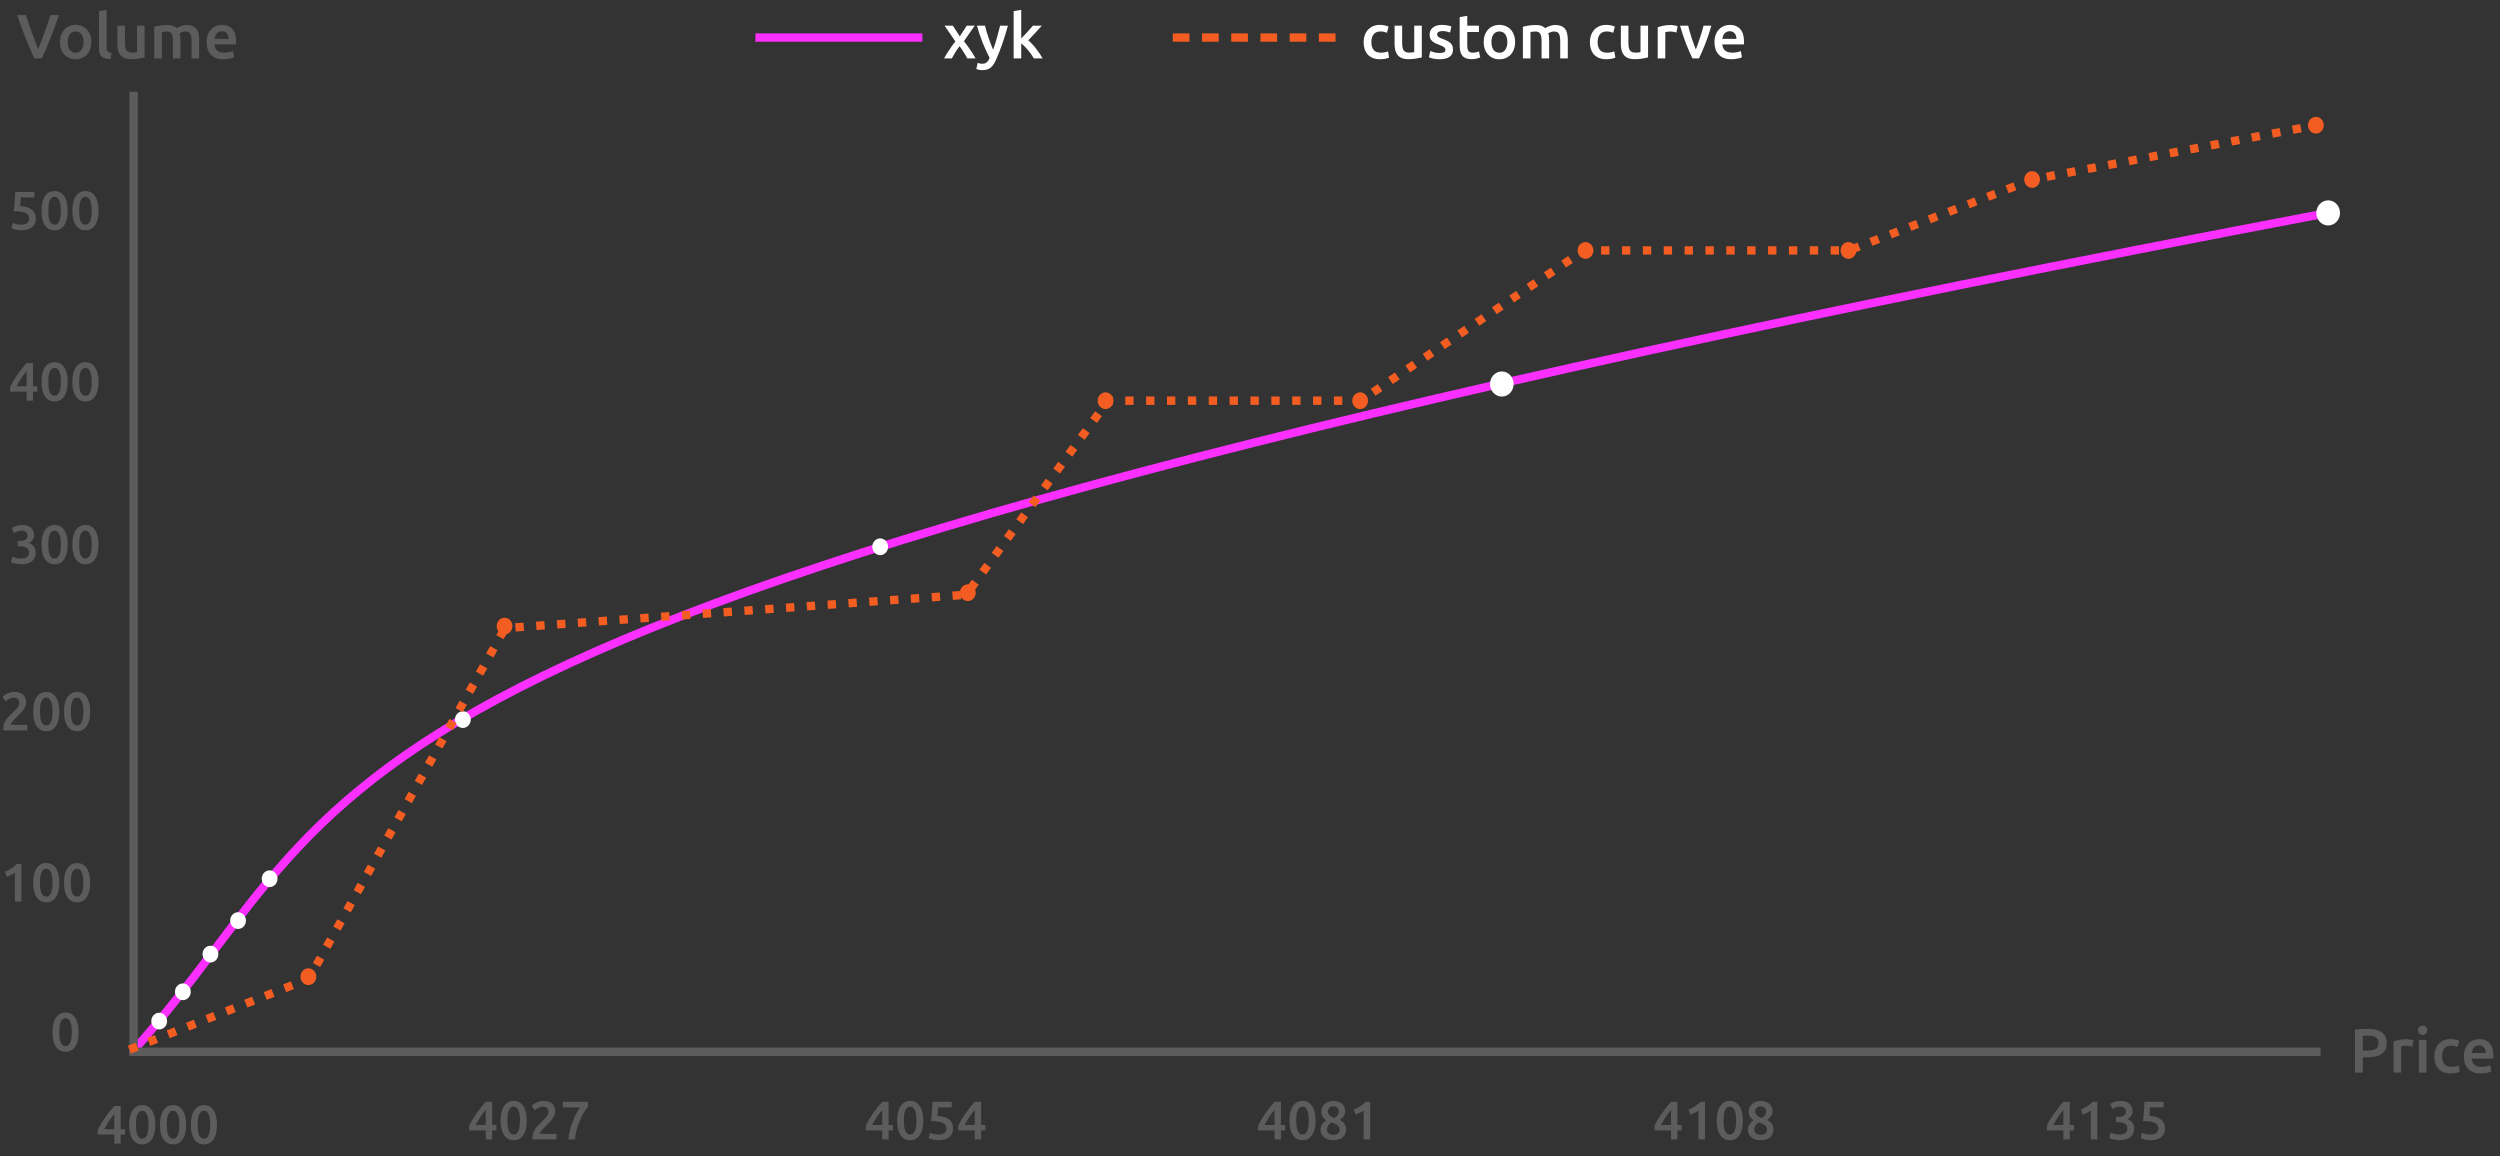 <svg width="599" height="277" viewBox="0 0 599 277" fill="none" xmlns="http://www.w3.org/2000/svg">
<rect x="0" y="0" width="599" height="277" fill="#333333" stroke="none"/>
<path d="M32 251.679C91.492 185.07 58.929 145.826 557.827 51.01" stroke="#FB2FFF" stroke-width="2"/>
<ellipse cx="210.89" cy="131.007" rx="1.89" ry="2.007" fill="white"/>
<ellipse cx="359.835" cy="92.01" rx="2.835" ry="3.01" fill="white"/>
<ellipse cx="557.827" cy="51.01" rx="2.835" ry="3.01" fill="white"/>
<ellipse cx="110.898" cy="172.415" rx="1.89" ry="2.007" fill="white"/>
<ellipse cx="64.599" cy="210.542" rx="1.89" ry="2.007" fill="white"/>
<ellipse cx="57.039" cy="220.575" rx="1.89" ry="2.007" fill="white"/>
<ellipse cx="50.425" cy="228.602" rx="1.89" ry="2.007" fill="white"/>
<ellipse cx="43.811" cy="237.632" rx="1.89" ry="2.007" fill="white"/>
<ellipse cx="38.142" cy="244.655" rx="1.89" ry="2.007" fill="white"/>
<path d="M8.215 14C7.465 12.38 6.74 10.685 6.04 8.915C5.35 7.145 4.705 5.375 4.105 3.605H6.19C6.43 4.305 6.675 5.02 6.925 5.75C7.175 6.48 7.425 7.2 7.675 7.91C7.925 8.61 8.175 9.29 8.425 9.95C8.675 10.61 8.92 11.215 9.16 11.765C9.39 11.215 9.63 10.615 9.88 9.965C10.13 9.305 10.38 8.62 10.63 7.91C10.89 7.2 11.145 6.48 11.395 5.75C11.645 5.02 11.885 4.305 12.115 3.605H14.14C13.53 5.375 12.88 7.145 12.19 8.915C11.5 10.685 10.78 12.38 10.03 14H8.215ZM21.889 10.07C21.889 10.69 21.799 11.255 21.619 11.765C21.439 12.275 21.184 12.71 20.854 13.07C20.524 13.43 20.124 13.71 19.654 13.91C19.194 14.11 18.684 14.21 18.124 14.21C17.564 14.21 17.054 14.11 16.594 13.91C16.134 13.71 15.739 13.43 15.409 13.07C15.079 12.71 14.819 12.275 14.629 11.765C14.449 11.255 14.359 10.69 14.359 10.07C14.359 9.45 14.449 8.89 14.629 8.39C14.819 7.88 15.079 7.445 15.409 7.085C15.749 6.725 16.149 6.45 16.609 6.26C17.069 6.06 17.574 5.96 18.124 5.96C18.674 5.96 19.179 6.06 19.639 6.26C20.109 6.45 20.509 6.725 20.839 7.085C21.169 7.445 21.424 7.88 21.604 8.39C21.794 8.89 21.889 9.45 21.889 10.07ZM20.029 10.07C20.029 9.29 19.859 8.675 19.519 8.225C19.189 7.765 18.724 7.535 18.124 7.535C17.524 7.535 17.054 7.765 16.714 8.225C16.384 8.675 16.219 9.29 16.219 10.07C16.219 10.86 16.384 11.485 16.714 11.945C17.054 12.405 17.524 12.635 18.124 12.635C18.724 12.635 19.189 12.405 19.519 11.945C19.859 11.485 20.029 10.86 20.029 10.07ZM26.488 14.15C25.948 14.14 25.498 14.08 25.139 13.97C24.788 13.86 24.509 13.705 24.299 13.505C24.088 13.295 23.939 13.04 23.849 12.74C23.768 12.43 23.729 12.08 23.729 11.69V2.66L25.544 2.36V11.345C25.544 11.565 25.558 11.75 25.588 11.9C25.628 12.05 25.694 12.18 25.784 12.29C25.873 12.39 25.994 12.47 26.143 12.53C26.303 12.58 26.503 12.62 26.744 12.65L26.488 14.15ZM34.647 13.76C34.297 13.85 33.842 13.94 33.282 14.03C32.722 14.13 32.107 14.18 31.437 14.18C30.807 14.18 30.277 14.09 29.847 13.91C29.427 13.73 29.087 13.48 28.827 13.16C28.577 12.84 28.397 12.46 28.287 12.02C28.177 11.57 28.122 11.08 28.122 10.55V6.155H29.937V10.265C29.937 11.105 30.057 11.705 30.297 12.065C30.547 12.425 30.977 12.605 31.587 12.605C31.807 12.605 32.037 12.595 32.277 12.575C32.527 12.555 32.712 12.53 32.832 12.5V6.155H34.647V13.76ZM41.427 9.875C41.427 9.055 41.322 8.465 41.112 8.105C40.912 7.735 40.532 7.55 39.972 7.55C39.772 7.55 39.552 7.565 39.312 7.595C39.072 7.625 38.892 7.65 38.772 7.67V14H36.957V6.41C37.307 6.31 37.762 6.215 38.322 6.125C38.892 6.035 39.492 5.99 40.122 5.99C40.662 5.99 41.102 6.06 41.442 6.2C41.792 6.34 42.082 6.525 42.312 6.755C42.422 6.675 42.562 6.59 42.732 6.5C42.902 6.41 43.092 6.33 43.302 6.26C43.512 6.18 43.732 6.115 43.962 6.065C44.202 6.015 44.442 5.99 44.682 5.99C45.292 5.99 45.792 6.08 46.182 6.26C46.582 6.43 46.892 6.675 47.112 6.995C47.342 7.305 47.497 7.685 47.577 8.135C47.667 8.575 47.712 9.06 47.712 9.59V14H45.897V9.875C45.897 9.055 45.797 8.465 45.597 8.105C45.397 7.735 45.012 7.55 44.442 7.55C44.152 7.55 43.877 7.6 43.617 7.7C43.357 7.79 43.162 7.88 43.032 7.97C43.112 8.22 43.167 8.485 43.197 8.765C43.227 9.045 43.242 9.345 43.242 9.665V14H41.427V9.875ZM49.5 10.115C49.5 9.425 49.6 8.82 49.8 8.3C50.01 7.78 50.285 7.35 50.625 7.01C50.965 6.66 51.355 6.4 51.795 6.23C52.235 6.05 52.685 5.96 53.145 5.96C54.225 5.96 55.065 6.295 55.665 6.965C56.275 7.635 56.58 8.635 56.58 9.965C56.58 10.065 56.575 10.18 56.565 10.31C56.565 10.43 56.56 10.54 56.55 10.64H51.375C51.425 11.27 51.645 11.76 52.035 12.11C52.435 12.45 53.01 12.62 53.76 12.62C54.2 12.62 54.6 12.58 54.96 12.5C55.33 12.42 55.62 12.335 55.83 12.245L56.07 13.73C55.97 13.78 55.83 13.835 55.65 13.895C55.48 13.945 55.28 13.99 55.05 14.03C54.83 14.08 54.59 14.12 54.33 14.15C54.07 14.18 53.805 14.195 53.535 14.195C52.845 14.195 52.245 14.095 51.735 13.895C51.225 13.685 50.805 13.4 50.475 13.04C50.145 12.67 49.9 12.24 49.74 11.75C49.58 11.25 49.5 10.705 49.5 10.115ZM54.765 9.305C54.765 9.055 54.73 8.82 54.66 8.6C54.59 8.37 54.485 8.175 54.345 8.015C54.215 7.845 54.05 7.715 53.85 7.625C53.66 7.525 53.43 7.475 53.16 7.475C52.88 7.475 52.635 7.53 52.425 7.64C52.215 7.74 52.035 7.875 51.885 8.045C51.745 8.215 51.635 8.41 51.555 8.63C51.475 8.85 51.42 9.075 51.39 9.305H54.765Z" fill="#5C5C5C"/>
<path d="M32 22V252.769" stroke="#5C5C5C" stroke-width="2"/>
<path d="M1.17 208.863C1.673 208.664 2.175 208.408 2.678 208.096C3.189 207.784 3.64 207.416 4.03 206.991H5.135V216H3.562V209.097C3.328 209.279 3.033 209.457 2.678 209.63C2.323 209.803 1.98 209.946 1.651 210.059L1.17 208.863ZM14.214 211.489C14.214 213.006 13.936 214.171 13.382 214.986C12.827 215.792 12.06 216.195 11.081 216.195C10.101 216.195 9.334 215.792 8.78 214.986C8.225 214.171 7.948 213.006 7.948 211.489C7.948 210.735 8.017 210.068 8.156 209.487C8.303 208.898 8.511 208.404 8.78 208.005C9.057 207.606 9.386 207.303 9.768 207.095C10.158 206.887 10.595 206.783 11.081 206.783C12.06 206.783 12.827 207.19 13.382 208.005C13.936 208.811 14.214 209.972 14.214 211.489ZM12.589 211.489C12.589 211.021 12.563 210.583 12.511 210.176C12.459 209.769 12.372 209.418 12.251 209.123C12.138 208.82 11.986 208.581 11.796 208.408C11.605 208.235 11.367 208.148 11.081 208.148C10.795 208.148 10.552 208.235 10.353 208.408C10.162 208.581 10.006 208.82 9.885 209.123C9.772 209.418 9.69 209.769 9.638 210.176C9.594 210.583 9.573 211.021 9.573 211.489C9.573 211.957 9.594 212.395 9.638 212.802C9.69 213.209 9.772 213.565 9.885 213.868C10.006 214.163 10.162 214.397 10.353 214.57C10.552 214.743 10.795 214.83 11.081 214.83C11.367 214.83 11.605 214.743 11.796 214.57C11.986 214.397 12.138 214.163 12.251 213.868C12.372 213.565 12.459 213.209 12.511 212.802C12.563 212.395 12.589 211.957 12.589 211.489ZM21.602 211.489C21.602 213.006 21.325 214.171 20.77 214.986C20.216 215.792 19.449 216.195 18.469 216.195C17.49 216.195 16.723 215.792 16.168 214.986C15.614 214.171 15.336 213.006 15.336 211.489C15.336 210.735 15.406 210.068 15.544 209.487C15.692 208.898 15.9 208.404 16.168 208.005C16.446 207.606 16.775 207.303 17.156 207.095C17.546 206.887 17.984 206.783 18.469 206.783C19.449 206.783 20.216 207.19 20.77 208.005C21.325 208.811 21.602 209.972 21.602 211.489ZM19.977 211.489C19.977 211.021 19.951 210.583 19.899 210.176C19.847 209.769 19.761 209.418 19.639 209.123C19.527 208.82 19.375 208.581 19.184 208.408C18.994 208.235 18.755 208.148 18.469 208.148C18.183 208.148 17.941 208.235 17.741 208.408C17.551 208.581 17.395 208.82 17.273 209.123C17.161 209.418 17.078 209.769 17.026 210.176C16.983 210.583 16.961 211.021 16.961 211.489C16.961 211.957 16.983 212.395 17.026 212.802C17.078 213.209 17.161 213.565 17.273 213.868C17.395 214.163 17.551 214.397 17.741 214.57C17.941 214.743 18.183 214.83 18.469 214.83C18.755 214.83 18.994 214.743 19.184 214.57C19.375 214.397 19.527 214.163 19.639 213.868C19.761 213.565 19.847 213.209 19.899 212.802C19.951 212.395 19.977 211.957 19.977 211.489Z" fill="#5C5C5C"/>
<path d="M6.253 168.331C6.253 168.643 6.188 168.951 6.058 169.254C5.928 169.549 5.759 169.839 5.551 170.125C5.352 170.402 5.122 170.675 4.862 170.944C4.602 171.204 4.342 171.46 4.082 171.711C3.943 171.841 3.787 171.997 3.614 172.179C3.441 172.361 3.276 172.543 3.12 172.725C2.964 172.907 2.83 173.085 2.717 173.258C2.604 173.423 2.544 173.561 2.535 173.674H6.539V175H0.806C0.797 174.931 0.793 174.848 0.793 174.753C0.793 174.649 0.793 174.571 0.793 174.519C0.793 174.103 0.858 173.722 0.988 173.375C1.127 173.02 1.304 172.69 1.521 172.387C1.738 172.084 1.98 171.798 2.249 171.529C2.518 171.26 2.786 170.996 3.055 170.736C3.263 170.537 3.462 170.342 3.653 170.151C3.844 169.96 4.008 169.774 4.147 169.592C4.294 169.401 4.411 169.211 4.498 169.02C4.585 168.821 4.628 168.617 4.628 168.409C4.628 167.958 4.498 167.638 4.238 167.447C3.978 167.256 3.662 167.161 3.289 167.161C3.046 167.161 2.821 167.196 2.613 167.265C2.405 167.334 2.219 167.417 2.054 167.512C1.898 167.607 1.759 167.707 1.638 167.811C1.517 167.906 1.426 167.984 1.365 168.045L0.585 166.94C0.949 166.593 1.374 166.316 1.859 166.108C2.353 165.891 2.882 165.783 3.445 165.783C4.407 165.783 5.113 166.013 5.564 166.472C6.023 166.923 6.253 167.542 6.253 168.331ZM14.214 170.489C14.214 172.006 13.936 173.171 13.382 173.986C12.827 174.792 12.06 175.195 11.081 175.195C10.101 175.195 9.334 174.792 8.78 173.986C8.225 173.171 7.948 172.006 7.948 170.489C7.948 169.735 8.017 169.068 8.156 168.487C8.303 167.898 8.511 167.404 8.78 167.005C9.057 166.606 9.386 166.303 9.768 166.095C10.158 165.887 10.595 165.783 11.081 165.783C12.06 165.783 12.827 166.19 13.382 167.005C13.936 167.811 14.214 168.972 14.214 170.489ZM12.589 170.489C12.589 170.021 12.563 169.583 12.511 169.176C12.459 168.769 12.372 168.418 12.251 168.123C12.138 167.82 11.986 167.581 11.796 167.408C11.605 167.235 11.367 167.148 11.081 167.148C10.795 167.148 10.552 167.235 10.353 167.408C10.162 167.581 10.006 167.82 9.885 168.123C9.772 168.418 9.69 168.769 9.638 169.176C9.594 169.583 9.573 170.021 9.573 170.489C9.573 170.957 9.594 171.395 9.638 171.802C9.69 172.209 9.772 172.565 9.885 172.868C10.006 173.163 10.162 173.397 10.353 173.57C10.552 173.743 10.795 173.83 11.081 173.83C11.367 173.83 11.605 173.743 11.796 173.57C11.986 173.397 12.138 173.163 12.251 172.868C12.372 172.565 12.459 172.209 12.511 171.802C12.563 171.395 12.589 170.957 12.589 170.489ZM21.602 170.489C21.602 172.006 21.325 173.171 20.77 173.986C20.216 174.792 19.449 175.195 18.469 175.195C17.49 175.195 16.723 174.792 16.168 173.986C15.614 173.171 15.336 172.006 15.336 170.489C15.336 169.735 15.406 169.068 15.544 168.487C15.692 167.898 15.9 167.404 16.168 167.005C16.446 166.606 16.775 166.303 17.156 166.095C17.546 165.887 17.984 165.783 18.469 165.783C19.449 165.783 20.216 166.19 20.77 167.005C21.325 167.811 21.602 168.972 21.602 170.489ZM19.977 170.489C19.977 170.021 19.951 169.583 19.899 169.176C19.847 168.769 19.761 168.418 19.639 168.123C19.527 167.82 19.375 167.581 19.184 167.408C18.994 167.235 18.755 167.148 18.469 167.148C18.183 167.148 17.941 167.235 17.741 167.408C17.551 167.581 17.395 167.82 17.273 168.123C17.161 168.418 17.078 168.769 17.026 169.176C16.983 169.583 16.961 170.021 16.961 170.489C16.961 170.957 16.983 171.395 17.026 171.802C17.078 172.209 17.161 172.565 17.273 172.868C17.395 173.163 17.551 173.397 17.741 173.57C17.941 173.743 18.183 173.83 18.469 173.83C18.755 173.83 18.994 173.743 19.184 173.57C19.375 173.397 19.527 173.163 19.639 172.868C19.761 172.565 19.847 172.209 19.899 171.802C19.951 171.395 19.977 170.957 19.977 170.489Z" fill="#5C5C5C"/>
<path d="M5.068 135.195C4.834 135.195 4.591 135.178 4.34 135.143C4.097 135.117 3.863 135.078 3.638 135.026C3.421 134.983 3.222 134.935 3.04 134.883C2.858 134.822 2.719 134.766 2.624 134.714L2.936 133.375C3.118 133.462 3.382 133.561 3.729 133.674C4.076 133.778 4.505 133.83 5.016 133.83C5.701 133.83 6.195 133.7 6.498 133.44C6.801 133.171 6.953 132.816 6.953 132.374C6.953 132.088 6.892 131.85 6.771 131.659C6.658 131.468 6.498 131.317 6.29 131.204C6.091 131.083 5.857 131 5.588 130.957C5.328 130.905 5.051 130.879 4.756 130.879H4.223V129.605H4.873C5.072 129.605 5.272 129.588 5.471 129.553C5.679 129.51 5.865 129.44 6.03 129.345C6.195 129.241 6.329 129.107 6.433 128.942C6.537 128.777 6.589 128.565 6.589 128.305C6.589 128.097 6.55 127.919 6.472 127.772C6.394 127.625 6.29 127.503 6.16 127.408C6.039 127.313 5.896 127.243 5.731 127.2C5.566 127.157 5.393 127.135 5.211 127.135C4.821 127.135 4.474 127.196 4.171 127.317C3.868 127.43 3.599 127.56 3.365 127.707L2.793 126.537C2.914 126.459 3.062 126.377 3.235 126.29C3.408 126.203 3.599 126.121 3.807 126.043C4.024 125.965 4.253 125.904 4.496 125.861C4.739 125.809 4.994 125.783 5.263 125.783C5.766 125.783 6.199 125.844 6.563 125.965C6.927 126.086 7.226 126.26 7.46 126.485C7.703 126.702 7.88 126.962 7.993 127.265C8.114 127.56 8.175 127.885 8.175 128.24C8.175 128.656 8.058 129.029 7.824 129.358C7.599 129.687 7.304 129.939 6.94 130.112C7.408 130.277 7.794 130.55 8.097 130.931C8.409 131.312 8.565 131.802 8.565 132.4C8.565 132.799 8.496 133.171 8.357 133.518C8.218 133.856 8.006 134.151 7.72 134.402C7.434 134.645 7.07 134.84 6.628 134.987C6.195 135.126 5.675 135.195 5.068 135.195ZM16.214 130.489C16.214 132.006 15.936 133.171 15.382 133.986C14.827 134.792 14.06 135.195 13.081 135.195C12.101 135.195 11.334 134.792 10.78 133.986C10.225 133.171 9.948 132.006 9.948 130.489C9.948 129.735 10.017 129.068 10.156 128.487C10.303 127.898 10.511 127.404 10.78 127.005C11.057 126.606 11.386 126.303 11.768 126.095C12.158 125.887 12.595 125.783 13.081 125.783C14.06 125.783 14.827 126.19 15.382 127.005C15.936 127.811 16.214 128.972 16.214 130.489ZM14.589 130.489C14.589 130.021 14.563 129.583 14.511 129.176C14.459 128.769 14.372 128.418 14.251 128.123C14.138 127.82 13.986 127.581 13.796 127.408C13.605 127.235 13.367 127.148 13.081 127.148C12.795 127.148 12.552 127.235 12.353 127.408C12.162 127.581 12.006 127.82 11.885 128.123C11.772 128.418 11.69 128.769 11.638 129.176C11.594 129.583 11.573 130.021 11.573 130.489C11.573 130.957 11.594 131.395 11.638 131.802C11.69 132.209 11.772 132.565 11.885 132.868C12.006 133.163 12.162 133.397 12.353 133.57C12.552 133.743 12.795 133.83 13.081 133.83C13.367 133.83 13.605 133.743 13.796 133.57C13.986 133.397 14.138 133.163 14.251 132.868C14.372 132.565 14.459 132.209 14.511 131.802C14.563 131.395 14.589 130.957 14.589 130.489ZM23.602 130.489C23.602 132.006 23.325 133.171 22.77 133.986C22.216 134.792 21.449 135.195 20.469 135.195C19.49 135.195 18.723 134.792 18.168 133.986C17.614 133.171 17.336 132.006 17.336 130.489C17.336 129.735 17.406 129.068 17.544 128.487C17.692 127.898 17.9 127.404 18.168 127.005C18.446 126.606 18.775 126.303 19.156 126.095C19.546 125.887 19.984 125.783 20.469 125.783C21.449 125.783 22.216 126.19 22.77 127.005C23.325 127.811 23.602 128.972 23.602 130.489ZM21.977 130.489C21.977 130.021 21.951 129.583 21.899 129.176C21.847 128.769 21.761 128.418 21.639 128.123C21.527 127.82 21.375 127.581 21.184 127.408C20.994 127.235 20.755 127.148 20.469 127.148C20.183 127.148 19.941 127.235 19.741 127.408C19.551 127.581 19.395 127.82 19.273 128.123C19.161 128.418 19.078 128.769 19.026 129.176C18.983 129.583 18.961 130.021 18.961 130.489C18.961 130.957 18.983 131.395 19.026 131.802C19.078 132.209 19.161 132.565 19.273 132.868C19.395 133.163 19.551 133.397 19.741 133.57C19.941 133.743 20.183 133.83 20.469 133.83C20.755 133.83 20.994 133.743 21.184 133.57C21.375 133.397 21.527 133.163 21.639 132.868C21.761 132.565 21.847 132.209 21.899 131.802C21.951 131.395 21.977 130.957 21.977 130.489Z" fill="#5C5C5C"/>
<path d="M6.979 52.426C6.979 52.14 6.923 51.884 6.81 51.659C6.697 51.434 6.498 51.243 6.212 51.087C5.935 50.931 5.558 50.814 5.081 50.736C4.613 50.658 4.019 50.619 3.3 50.619C3.395 49.787 3.469 48.998 3.521 48.253C3.573 47.499 3.616 46.745 3.651 45.991H8.253V47.317H4.99C4.981 47.464 4.968 47.633 4.951 47.824C4.942 48.006 4.929 48.192 4.912 48.383C4.903 48.574 4.89 48.756 4.873 48.929C4.856 49.102 4.838 49.25 4.821 49.371C6.104 49.44 7.048 49.735 7.655 50.255C8.27 50.766 8.578 51.468 8.578 52.361C8.578 52.768 8.509 53.145 8.37 53.492C8.231 53.839 8.019 54.138 7.733 54.389C7.447 54.64 7.087 54.84 6.654 54.987C6.221 55.126 5.714 55.195 5.133 55.195C4.899 55.195 4.661 55.178 4.418 55.143C4.175 55.108 3.941 55.065 3.716 55.013C3.499 54.97 3.304 54.922 3.131 54.87C2.958 54.818 2.828 54.77 2.741 54.727L3.04 53.401C3.222 53.488 3.482 53.583 3.82 53.687C4.167 53.782 4.587 53.83 5.081 53.83C5.419 53.83 5.709 53.795 5.952 53.726C6.195 53.648 6.39 53.544 6.537 53.414C6.693 53.284 6.806 53.137 6.875 52.972C6.944 52.799 6.979 52.617 6.979 52.426ZM16.214 50.489C16.214 52.006 15.936 53.171 15.382 53.986C14.827 54.792 14.06 55.195 13.081 55.195C12.101 55.195 11.334 54.792 10.78 53.986C10.225 53.171 9.948 52.006 9.948 50.489C9.948 49.735 10.017 49.068 10.156 48.487C10.303 47.898 10.511 47.404 10.78 47.005C11.057 46.606 11.386 46.303 11.768 46.095C12.158 45.887 12.595 45.783 13.081 45.783C14.06 45.783 14.827 46.19 15.382 47.005C15.936 47.811 16.214 48.972 16.214 50.489ZM14.589 50.489C14.589 50.021 14.563 49.583 14.511 49.176C14.459 48.769 14.372 48.418 14.251 48.123C14.138 47.82 13.986 47.581 13.796 47.408C13.605 47.235 13.367 47.148 13.081 47.148C12.795 47.148 12.552 47.235 12.353 47.408C12.162 47.581 12.006 47.82 11.885 48.123C11.772 48.418 11.69 48.769 11.638 49.176C11.594 49.583 11.573 50.021 11.573 50.489C11.573 50.957 11.594 51.395 11.638 51.802C11.69 52.209 11.772 52.565 11.885 52.868C12.006 53.163 12.162 53.397 12.353 53.57C12.552 53.743 12.795 53.83 13.081 53.83C13.367 53.83 13.605 53.743 13.796 53.57C13.986 53.397 14.138 53.163 14.251 52.868C14.372 52.565 14.459 52.209 14.511 51.802C14.563 51.395 14.589 50.957 14.589 50.489ZM23.602 50.489C23.602 52.006 23.325 53.171 22.77 53.986C22.216 54.792 21.449 55.195 20.469 55.195C19.49 55.195 18.723 54.792 18.168 53.986C17.614 53.171 17.336 52.006 17.336 50.489C17.336 49.735 17.406 49.068 17.544 48.487C17.692 47.898 17.9 47.404 18.168 47.005C18.446 46.606 18.775 46.303 19.156 46.095C19.546 45.887 19.984 45.783 20.469 45.783C21.449 45.783 22.216 46.19 22.77 47.005C23.325 47.811 23.602 48.972 23.602 50.489ZM21.977 50.489C21.977 50.021 21.951 49.583 21.899 49.176C21.847 48.769 21.761 48.418 21.639 48.123C21.527 47.82 21.375 47.581 21.184 47.408C20.994 47.235 20.755 47.148 20.469 47.148C20.183 47.148 19.941 47.235 19.741 47.408C19.551 47.581 19.395 47.82 19.273 48.123C19.161 48.418 19.078 48.769 19.026 49.176C18.983 49.583 18.961 50.021 18.961 50.489C18.961 50.957 18.983 51.395 19.026 51.802C19.078 52.209 19.161 52.565 19.273 52.868C19.395 53.163 19.551 53.397 19.741 53.57C19.941 53.743 20.183 53.83 20.469 53.83C20.755 53.83 20.994 53.743 21.184 53.57C21.375 53.397 21.527 53.163 21.639 52.868C21.761 52.565 21.847 52.209 21.899 51.802C21.951 51.395 21.977 50.957 21.977 50.489Z" fill="#5C5C5C"/>
<path d="M6.381 88.928C6.173 89.179 5.956 89.448 5.731 89.734C5.514 90.02 5.302 90.319 5.094 90.631C4.886 90.943 4.687 91.264 4.496 91.593C4.305 91.914 4.132 92.234 3.976 92.555H6.381V88.928ZM7.915 86.991V92.555H8.929V93.842H7.915V96H6.381V93.842H2.429V92.724C2.602 92.343 2.832 91.905 3.118 91.411C3.413 90.917 3.738 90.41 4.093 89.89C4.448 89.37 4.825 88.859 5.224 88.356C5.623 87.853 6.021 87.398 6.42 86.991H7.915ZM16.214 91.489C16.214 93.006 15.936 94.171 15.382 94.986C14.827 95.792 14.06 96.195 13.081 96.195C12.101 96.195 11.334 95.792 10.78 94.986C10.225 94.171 9.948 93.006 9.948 91.489C9.948 90.735 10.017 90.068 10.156 89.487C10.303 88.898 10.511 88.404 10.78 88.005C11.057 87.606 11.386 87.303 11.768 87.095C12.158 86.887 12.595 86.783 13.081 86.783C14.06 86.783 14.827 87.19 15.382 88.005C15.936 88.811 16.214 89.972 16.214 91.489ZM14.589 91.489C14.589 91.021 14.563 90.583 14.511 90.176C14.459 89.769 14.372 89.418 14.251 89.123C14.138 88.82 13.986 88.581 13.796 88.408C13.605 88.235 13.367 88.148 13.081 88.148C12.795 88.148 12.552 88.235 12.353 88.408C12.162 88.581 12.006 88.82 11.885 89.123C11.772 89.418 11.69 89.769 11.638 90.176C11.594 90.583 11.573 91.021 11.573 91.489C11.573 91.957 11.594 92.395 11.638 92.802C11.69 93.209 11.772 93.565 11.885 93.868C12.006 94.163 12.162 94.397 12.353 94.57C12.552 94.743 12.795 94.83 13.081 94.83C13.367 94.83 13.605 94.743 13.796 94.57C13.986 94.397 14.138 94.163 14.251 93.868C14.372 93.565 14.459 93.209 14.511 92.802C14.563 92.395 14.589 91.957 14.589 91.489ZM23.602 91.489C23.602 93.006 23.325 94.171 22.77 94.986C22.216 95.792 21.449 96.195 20.469 96.195C19.49 96.195 18.723 95.792 18.168 94.986C17.614 94.171 17.336 93.006 17.336 91.489C17.336 90.735 17.406 90.068 17.544 89.487C17.692 88.898 17.9 88.404 18.168 88.005C18.446 87.606 18.775 87.303 19.156 87.095C19.546 86.887 19.984 86.783 20.469 86.783C21.449 86.783 22.216 87.19 22.77 88.005C23.325 88.811 23.602 89.972 23.602 91.489ZM21.977 91.489C21.977 91.021 21.951 90.583 21.899 90.176C21.847 89.769 21.761 89.418 21.639 89.123C21.527 88.82 21.375 88.581 21.184 88.408C20.994 88.235 20.755 88.148 20.469 88.148C20.183 88.148 19.941 88.235 19.741 88.408C19.551 88.581 19.395 88.82 19.273 89.123C19.161 89.418 19.078 89.769 19.026 90.176C18.983 90.583 18.961 91.021 18.961 91.489C18.961 91.957 18.983 92.395 19.026 92.802C19.078 93.209 19.161 93.565 19.273 93.868C19.395 94.163 19.551 94.397 19.741 94.57C19.941 94.743 20.183 94.83 20.469 94.83C20.755 94.83 20.994 94.743 21.184 94.57C21.375 94.397 21.527 94.163 21.639 93.868C21.761 93.565 21.847 93.209 21.899 92.802C21.951 92.395 21.977 91.957 21.977 91.489Z" fill="#5C5C5C"/>
<path d="M18.833 247.305C18.833 248.822 18.555 249.987 18.001 250.802C17.446 251.608 16.679 252.011 15.7 252.011C14.72 252.011 13.954 251.608 13.399 250.802C12.844 249.987 12.567 248.822 12.567 247.305C12.567 246.551 12.636 245.884 12.775 245.303C12.922 244.714 13.13 244.22 13.399 243.821C13.676 243.422 14.005 243.119 14.387 242.911C14.777 242.703 15.214 242.599 15.7 242.599C16.679 242.599 17.446 243.006 18.001 243.821C18.555 244.627 18.833 245.788 18.833 247.305ZM17.208 247.305C17.208 246.837 17.182 246.399 17.13 245.992C17.078 245.585 16.991 245.234 16.87 244.939C16.757 244.636 16.605 244.397 16.415 244.224C16.224 244.051 15.986 243.964 15.7 243.964C15.414 243.964 15.171 244.051 14.972 244.224C14.781 244.397 14.625 244.636 14.504 244.939C14.391 245.234 14.309 245.585 14.257 245.992C14.213 246.399 14.192 246.837 14.192 247.305C14.192 247.773 14.213 248.211 14.257 248.618C14.309 249.025 14.391 249.381 14.504 249.684C14.625 249.979 14.781 250.213 14.972 250.386C15.171 250.559 15.414 250.646 15.7 250.646C15.986 250.646 16.224 250.559 16.415 250.386C16.605 250.213 16.757 249.979 16.87 249.684C16.991 249.381 17.078 249.025 17.13 248.618C17.182 248.211 17.208 247.773 17.208 247.305Z" fill="#5C5C5C"/>
<path d="M27.381 266.928C27.173 267.179 26.956 267.448 26.731 267.734C26.514 268.02 26.302 268.319 26.094 268.631C25.886 268.943 25.687 269.264 25.496 269.593C25.305 269.914 25.132 270.234 24.976 270.555H27.381V266.928ZM28.915 264.991V270.555H29.929V271.842H28.915V274H27.381V271.842H23.429V270.724C23.602 270.343 23.832 269.905 24.118 269.411C24.413 268.917 24.738 268.41 25.093 267.89C25.448 267.37 25.825 266.859 26.224 266.356C26.623 265.853 27.021 265.398 27.42 264.991H28.915ZM37.214 269.489C37.214 271.006 36.936 272.171 36.382 272.986C35.827 273.792 35.06 274.195 34.081 274.195C33.101 274.195 32.334 273.792 31.78 272.986C31.225 272.171 30.948 271.006 30.948 269.489C30.948 268.735 31.017 268.068 31.156 267.487C31.303 266.898 31.511 266.404 31.78 266.005C32.057 265.606 32.386 265.303 32.768 265.095C33.158 264.887 33.595 264.783 34.081 264.783C35.06 264.783 35.827 265.19 36.382 266.005C36.936 266.811 37.214 267.972 37.214 269.489ZM35.589 269.489C35.589 269.021 35.563 268.583 35.511 268.176C35.459 267.769 35.372 267.418 35.251 267.123C35.138 266.82 34.986 266.581 34.796 266.408C34.605 266.235 34.367 266.148 34.081 266.148C33.795 266.148 33.552 266.235 33.353 266.408C33.162 266.581 33.006 266.82 32.885 267.123C32.772 267.418 32.69 267.769 32.638 268.176C32.594 268.583 32.573 269.021 32.573 269.489C32.573 269.957 32.594 270.395 32.638 270.802C32.69 271.209 32.772 271.565 32.885 271.868C33.006 272.163 33.162 272.397 33.353 272.57C33.552 272.743 33.795 272.83 34.081 272.83C34.367 272.83 34.605 272.743 34.796 272.57C34.986 272.397 35.138 272.163 35.251 271.868C35.372 271.565 35.459 271.209 35.511 270.802C35.563 270.395 35.589 269.957 35.589 269.489ZM44.602 269.489C44.602 271.006 44.325 272.171 43.77 272.986C43.216 273.792 42.449 274.195 41.469 274.195C40.49 274.195 39.723 273.792 39.168 272.986C38.614 272.171 38.336 271.006 38.336 269.489C38.336 268.735 38.406 268.068 38.544 267.487C38.692 266.898 38.9 266.404 39.168 266.005C39.446 265.606 39.775 265.303 40.156 265.095C40.546 264.887 40.984 264.783 41.469 264.783C42.449 264.783 43.216 265.19 43.77 266.005C44.325 266.811 44.602 267.972 44.602 269.489ZM42.977 269.489C42.977 269.021 42.951 268.583 42.899 268.176C42.847 267.769 42.761 267.418 42.639 267.123C42.527 266.82 42.375 266.581 42.184 266.408C41.994 266.235 41.755 266.148 41.469 266.148C41.183 266.148 40.941 266.235 40.741 266.408C40.551 266.581 40.395 266.82 40.273 267.123C40.161 267.418 40.078 267.769 40.026 268.176C39.983 268.583 39.961 269.021 39.961 269.489C39.961 269.957 39.983 270.395 40.026 270.802C40.078 271.209 40.161 271.565 40.273 271.868C40.395 272.163 40.551 272.397 40.741 272.57C40.941 272.743 41.183 272.83 41.469 272.83C41.755 272.83 41.994 272.743 42.184 272.57C42.375 272.397 42.527 272.163 42.639 271.868C42.761 271.565 42.847 271.209 42.899 270.802C42.951 270.395 42.977 269.957 42.977 269.489ZM51.991 269.489C51.991 271.006 51.714 272.171 51.159 272.986C50.604 273.792 49.837 274.195 48.858 274.195C47.879 274.195 47.112 273.792 46.557 272.986C46.002 272.171 45.725 271.006 45.725 269.489C45.725 268.735 45.794 268.068 45.933 267.487C46.08 266.898 46.288 266.404 46.557 266.005C46.834 265.606 47.164 265.303 47.545 265.095C47.935 264.887 48.373 264.783 48.858 264.783C49.837 264.783 50.604 265.19 51.159 266.005C51.714 266.811 51.991 267.972 51.991 269.489ZM50.366 269.489C50.366 269.021 50.34 268.583 50.288 268.176C50.236 267.769 50.149 267.418 50.028 267.123C49.915 266.82 49.764 266.581 49.573 266.408C49.382 266.235 49.144 266.148 48.858 266.148C48.572 266.148 48.329 266.235 48.13 266.408C47.939 266.581 47.783 266.82 47.662 267.123C47.549 267.418 47.467 267.769 47.415 268.176C47.372 268.583 47.35 269.021 47.35 269.489C47.35 269.957 47.372 270.395 47.415 270.802C47.467 271.209 47.549 271.565 47.662 271.868C47.783 272.163 47.939 272.397 48.13 272.57C48.329 272.743 48.572 272.83 48.858 272.83C49.144 272.83 49.382 272.743 49.573 272.57C49.764 272.397 49.915 272.163 50.028 271.868C50.149 271.565 50.236 271.209 50.288 270.802C50.34 270.395 50.366 269.957 50.366 269.489Z" fill="#5C5C5C"/>
<path d="M116.381 265.928C116.173 266.179 115.956 266.448 115.731 266.734C115.514 267.02 115.302 267.319 115.094 267.631C114.886 267.943 114.687 268.264 114.496 268.593C114.305 268.914 114.132 269.234 113.976 269.555H116.381V265.928ZM117.915 263.991V269.555H118.929V270.842H117.915V273H116.381V270.842H112.429V269.724C112.602 269.343 112.832 268.905 113.118 268.411C113.413 267.917 113.738 267.41 114.093 266.89C114.448 266.37 114.825 265.859 115.224 265.356C115.623 264.853 116.021 264.398 116.42 263.991H117.915ZM126.214 268.489C126.214 270.006 125.936 271.171 125.382 271.986C124.827 272.792 124.06 273.195 123.081 273.195C122.101 273.195 121.334 272.792 120.78 271.986C120.225 271.171 119.948 270.006 119.948 268.489C119.948 267.735 120.017 267.068 120.156 266.487C120.303 265.898 120.511 265.404 120.78 265.005C121.057 264.606 121.386 264.303 121.768 264.095C122.158 263.887 122.595 263.783 123.081 263.783C124.06 263.783 124.827 264.19 125.382 265.005C125.936 265.811 126.214 266.972 126.214 268.489ZM124.589 268.489C124.589 268.021 124.563 267.583 124.511 267.176C124.459 266.769 124.372 266.418 124.251 266.123C124.138 265.82 123.986 265.581 123.796 265.408C123.605 265.235 123.367 265.148 123.081 265.148C122.795 265.148 122.552 265.235 122.353 265.408C122.162 265.581 122.006 265.82 121.885 266.123C121.772 266.418 121.69 266.769 121.638 267.176C121.594 267.583 121.573 268.021 121.573 268.489C121.573 268.957 121.594 269.395 121.638 269.802C121.69 270.209 121.772 270.565 121.885 270.868C122.006 271.163 122.162 271.397 122.353 271.57C122.552 271.743 122.795 271.83 123.081 271.83C123.367 271.83 123.605 271.743 123.796 271.57C123.986 271.397 124.138 271.163 124.251 270.868C124.372 270.565 124.459 270.209 124.511 269.802C124.563 269.395 124.589 268.957 124.589 268.489ZM133.03 266.331C133.03 266.643 132.965 266.951 132.835 267.254C132.705 267.549 132.536 267.839 132.328 268.125C132.129 268.402 131.899 268.675 131.639 268.944C131.379 269.204 131.119 269.46 130.859 269.711C130.721 269.841 130.565 269.997 130.391 270.179C130.218 270.361 130.053 270.543 129.897 270.725C129.741 270.907 129.607 271.085 129.494 271.258C129.382 271.423 129.321 271.561 129.312 271.674H133.316V273H127.583C127.575 272.931 127.57 272.848 127.57 272.753C127.57 272.649 127.57 272.571 127.57 272.519C127.57 272.103 127.635 271.722 127.765 271.375C127.904 271.02 128.082 270.69 128.298 270.387C128.515 270.084 128.758 269.798 129.026 269.529C129.295 269.26 129.564 268.996 129.832 268.736C130.04 268.537 130.24 268.342 130.43 268.151C130.621 267.96 130.786 267.774 130.924 267.592C131.072 267.401 131.189 267.211 131.275 267.02C131.362 266.821 131.405 266.617 131.405 266.409C131.405 265.958 131.275 265.638 131.015 265.447C130.755 265.256 130.439 265.161 130.066 265.161C129.824 265.161 129.598 265.196 129.39 265.265C129.182 265.334 128.996 265.417 128.831 265.512C128.675 265.607 128.537 265.707 128.415 265.811C128.294 265.906 128.203 265.984 128.142 266.045L127.362 264.94C127.726 264.593 128.151 264.316 128.636 264.108C129.13 263.891 129.659 263.783 130.222 263.783C131.184 263.783 131.891 264.013 132.341 264.472C132.801 264.923 133.03 265.542 133.03 266.331ZM136.168 273C136.22 272.341 136.337 271.648 136.519 270.92C136.701 270.192 136.922 269.486 137.182 268.801C137.451 268.108 137.741 267.462 138.053 266.864C138.374 266.257 138.69 265.75 139.002 265.343H134.855V263.991H140.874V265.187C140.588 265.508 140.276 265.945 139.938 266.5C139.6 267.055 139.279 267.683 138.976 268.385C138.673 269.078 138.408 269.824 138.183 270.621C137.966 271.418 137.832 272.211 137.78 273H136.168Z" fill="#5C5C5C"/>
<path d="M211.381 265.928C211.173 266.179 210.956 266.448 210.731 266.734C210.514 267.02 210.302 267.319 210.094 267.631C209.886 267.943 209.687 268.264 209.496 268.593C209.305 268.914 209.132 269.234 208.976 269.555H211.381V265.928ZM212.915 263.991V269.555H213.929V270.842H212.915V273H211.381V270.842H207.429V269.724C207.602 269.343 207.832 268.905 208.118 268.411C208.413 267.917 208.738 267.41 209.093 266.89C209.448 266.37 209.825 265.859 210.224 265.356C210.623 264.853 211.021 264.398 211.42 263.991H212.915ZM221.214 268.489C221.214 270.006 220.936 271.171 220.382 271.986C219.827 272.792 219.06 273.195 218.081 273.195C217.101 273.195 216.334 272.792 215.78 271.986C215.225 271.171 214.948 270.006 214.948 268.489C214.948 267.735 215.017 267.068 215.156 266.487C215.303 265.898 215.511 265.404 215.78 265.005C216.057 264.606 216.386 264.303 216.768 264.095C217.158 263.887 217.595 263.783 218.081 263.783C219.06 263.783 219.827 264.19 220.382 265.005C220.936 265.811 221.214 266.972 221.214 268.489ZM219.589 268.489C219.589 268.021 219.563 267.583 219.511 267.176C219.459 266.769 219.372 266.418 219.251 266.123C219.138 265.82 218.986 265.581 218.796 265.408C218.605 265.235 218.367 265.148 218.081 265.148C217.795 265.148 217.552 265.235 217.353 265.408C217.162 265.581 217.006 265.82 216.885 266.123C216.772 266.418 216.69 266.769 216.638 267.176C216.594 267.583 216.573 268.021 216.573 268.489C216.573 268.957 216.594 269.395 216.638 269.802C216.69 270.209 216.772 270.565 216.885 270.868C217.006 271.163 217.162 271.397 217.353 271.57C217.552 271.743 217.795 271.83 218.081 271.83C218.367 271.83 218.605 271.743 218.796 271.57C218.986 271.397 219.138 271.163 219.251 270.868C219.372 270.565 219.459 270.209 219.511 269.802C219.563 269.395 219.589 268.957 219.589 268.489ZM226.756 270.426C226.756 270.14 226.7 269.884 226.587 269.659C226.475 269.434 226.275 269.243 225.989 269.087C225.712 268.931 225.335 268.814 224.858 268.736C224.39 268.658 223.797 268.619 223.077 268.619C223.173 267.787 223.246 266.998 223.298 266.253C223.35 265.499 223.394 264.745 223.428 263.991H228.03V265.317H224.767C224.759 265.464 224.746 265.633 224.728 265.824C224.72 266.006 224.707 266.192 224.689 266.383C224.681 266.574 224.668 266.756 224.65 266.929C224.633 267.102 224.616 267.25 224.598 267.371C225.881 267.44 226.826 267.735 227.432 268.255C228.048 268.766 228.355 269.468 228.355 270.361C228.355 270.768 228.286 271.145 228.147 271.492C228.009 271.839 227.796 272.138 227.51 272.389C227.224 272.64 226.865 272.84 226.431 272.987C225.998 273.126 225.491 273.195 224.91 273.195C224.676 273.195 224.438 273.178 224.195 273.143C223.953 273.108 223.719 273.065 223.493 273.013C223.277 272.97 223.082 272.922 222.908 272.87C222.735 272.818 222.605 272.77 222.518 272.727L222.817 271.401C222.999 271.488 223.259 271.583 223.597 271.687C223.944 271.782 224.364 271.83 224.858 271.83C225.196 271.83 225.487 271.795 225.729 271.726C225.972 271.648 226.167 271.544 226.314 271.414C226.47 271.284 226.583 271.137 226.652 270.972C226.722 270.799 226.756 270.617 226.756 270.426ZM233.547 265.928C233.339 266.179 233.122 266.448 232.897 266.734C232.68 267.02 232.468 267.319 232.26 267.631C232.052 267.943 231.853 268.264 231.662 268.593C231.471 268.914 231.298 269.234 231.142 269.555H233.547V265.928ZM235.081 263.991V269.555H236.095V270.842H235.081V273H233.547V270.842H229.595V269.724C229.768 269.343 229.998 268.905 230.284 268.411C230.579 267.917 230.904 267.41 231.259 266.89C231.614 266.37 231.991 265.859 232.39 265.356C232.789 264.853 233.187 264.398 233.586 263.991H235.081Z" fill="#5C5C5C"/>
<path d="M305.381 265.928C305.173 266.179 304.956 266.448 304.731 266.734C304.514 267.02 304.302 267.319 304.094 267.631C303.886 267.943 303.687 268.264 303.496 268.593C303.305 268.914 303.132 269.234 302.976 269.555H305.381V265.928ZM306.915 263.991V269.555H307.929V270.842H306.915V273H305.381V270.842H301.429V269.724C301.602 269.343 301.832 268.905 302.118 268.411C302.413 267.917 302.738 267.41 303.093 266.89C303.448 266.37 303.825 265.859 304.224 265.356C304.623 264.853 305.021 264.398 305.42 263.991H306.915ZM315.214 268.489C315.214 270.006 314.936 271.171 314.382 271.986C313.827 272.792 313.06 273.195 312.081 273.195C311.101 273.195 310.334 272.792 309.78 271.986C309.225 271.171 308.948 270.006 308.948 268.489C308.948 267.735 309.017 267.068 309.156 266.487C309.303 265.898 309.511 265.404 309.78 265.005C310.057 264.606 310.386 264.303 310.768 264.095C311.158 263.887 311.595 263.783 312.081 263.783C313.06 263.783 313.827 264.19 314.382 265.005C314.936 265.811 315.214 266.972 315.214 268.489ZM313.589 268.489C313.589 268.021 313.563 267.583 313.511 267.176C313.459 266.769 313.372 266.418 313.251 266.123C313.138 265.82 312.986 265.581 312.796 265.408C312.605 265.235 312.367 265.148 312.081 265.148C311.795 265.148 311.552 265.235 311.353 265.408C311.162 265.581 311.006 265.82 310.885 266.123C310.772 266.418 310.69 266.769 310.638 267.176C310.594 267.583 310.573 268.021 310.573 268.489C310.573 268.957 310.594 269.395 310.638 269.802C310.69 270.209 310.772 270.565 310.885 270.868C311.006 271.163 311.162 271.397 311.353 271.57C311.552 271.743 311.795 271.83 312.081 271.83C312.367 271.83 312.605 271.743 312.796 271.57C312.986 271.397 313.138 271.163 313.251 270.868C313.372 270.565 313.459 270.209 313.511 269.802C313.563 269.395 313.589 268.957 313.589 268.489ZM322.537 270.582C322.537 270.955 322.472 271.301 322.342 271.622C322.212 271.943 322.017 272.22 321.757 272.454C321.497 272.688 321.172 272.87 320.782 273C320.401 273.13 319.959 273.195 319.456 273.195C318.867 273.195 318.377 273.113 317.987 272.948C317.597 272.783 317.285 272.575 317.051 272.324C316.817 272.073 316.648 271.804 316.544 271.518C316.449 271.223 316.401 270.946 316.401 270.686C316.401 270.426 316.436 270.188 316.505 269.971C316.583 269.746 316.687 269.542 316.817 269.36C316.947 269.169 317.095 268.996 317.259 268.84C317.424 268.684 317.597 268.545 317.779 268.424C317.381 268.147 317.082 267.848 316.882 267.527C316.692 267.198 316.596 266.799 316.596 266.331C316.596 265.993 316.661 265.672 316.791 265.369C316.93 265.057 317.125 264.784 317.376 264.55C317.628 264.316 317.931 264.13 318.286 263.991C318.642 263.852 319.036 263.783 319.469 263.783C319.981 263.783 320.414 263.857 320.769 264.004C321.133 264.151 321.428 264.342 321.653 264.576C321.887 264.81 322.056 265.07 322.16 265.356C322.264 265.642 322.316 265.919 322.316 266.188C322.316 266.665 322.186 267.089 321.926 267.462C321.666 267.826 321.367 268.116 321.029 268.333C321.541 268.61 321.918 268.931 322.16 269.295C322.412 269.659 322.537 270.088 322.537 270.582ZM317.948 270.66C317.948 270.79 317.974 270.929 318.026 271.076C318.078 271.223 318.165 271.358 318.286 271.479C318.408 271.6 318.564 271.704 318.754 271.791C318.945 271.869 319.183 271.908 319.469 271.908C319.729 271.908 319.955 271.873 320.145 271.804C320.336 271.735 320.492 271.644 320.613 271.531C320.735 271.41 320.826 271.275 320.886 271.128C320.947 270.972 320.977 270.816 320.977 270.66C320.977 270.417 320.93 270.205 320.834 270.023C320.739 269.841 320.6 269.685 320.418 269.555C320.245 269.416 320.037 269.299 319.794 269.204C319.552 269.1 319.283 269.009 318.988 268.931C318.676 269.13 318.425 269.373 318.234 269.659C318.044 269.936 317.948 270.27 317.948 270.66ZM320.782 266.214C320.782 266.101 320.756 265.98 320.704 265.85C320.661 265.711 320.583 265.586 320.47 265.473C320.366 265.36 320.232 265.265 320.067 265.187C319.903 265.109 319.703 265.07 319.469 265.07C319.235 265.07 319.032 265.109 318.858 265.187C318.694 265.256 318.559 265.352 318.455 265.473C318.351 265.586 318.273 265.711 318.221 265.85C318.169 265.98 318.143 266.11 318.143 266.24C318.143 266.569 318.265 266.881 318.507 267.176C318.759 267.471 319.175 267.705 319.755 267.878C320.076 267.679 320.327 267.453 320.509 267.202C320.691 266.942 320.782 266.613 320.782 266.214ZM324.336 265.863C324.839 265.664 325.341 265.408 325.844 265.096C326.355 264.784 326.806 264.416 327.196 263.991H328.301V273H326.728V266.097C326.494 266.279 326.199 266.457 325.844 266.63C325.489 266.803 325.146 266.946 324.817 267.059L324.336 265.863Z" fill="#5C5C5C"/>
<path d="M400.381 265.928C400.173 266.179 399.956 266.448 399.731 266.734C399.514 267.02 399.302 267.319 399.094 267.631C398.886 267.943 398.687 268.264 398.496 268.593C398.305 268.914 398.132 269.234 397.976 269.555H400.381V265.928ZM401.915 263.991V269.555H402.929V270.842H401.915V273H400.381V270.842H396.429V269.724C396.602 269.343 396.832 268.905 397.118 268.411C397.413 267.917 397.738 267.41 398.093 266.89C398.448 266.37 398.825 265.859 399.224 265.356C399.623 264.853 400.021 264.398 400.42 263.991H401.915ZM404.559 265.863C405.061 265.664 405.564 265.408 406.067 265.096C406.578 264.784 407.029 264.416 407.419 263.991H408.524V273H406.951V266.097C406.717 266.279 406.422 266.457 406.067 266.63C405.711 266.803 405.369 266.946 405.04 267.059L404.559 265.863ZM417.602 268.489C417.602 270.006 417.325 271.171 416.77 271.986C416.216 272.792 415.449 273.195 414.469 273.195C413.49 273.195 412.723 272.792 412.168 271.986C411.614 271.171 411.336 270.006 411.336 268.489C411.336 267.735 411.406 267.068 411.544 266.487C411.692 265.898 411.9 265.404 412.168 265.005C412.446 264.606 412.775 264.303 413.156 264.095C413.546 263.887 413.984 263.783 414.469 263.783C415.449 263.783 416.216 264.19 416.77 265.005C417.325 265.811 417.602 266.972 417.602 268.489ZM415.977 268.489C415.977 268.021 415.951 267.583 415.899 267.176C415.847 266.769 415.761 266.418 415.639 266.123C415.527 265.82 415.375 265.581 415.184 265.408C414.994 265.235 414.755 265.148 414.469 265.148C414.183 265.148 413.941 265.235 413.741 265.408C413.551 265.581 413.395 265.82 413.273 266.123C413.161 266.418 413.078 266.769 413.026 267.176C412.983 267.583 412.961 268.021 412.961 268.489C412.961 268.957 412.983 269.395 413.026 269.802C413.078 270.209 413.161 270.565 413.273 270.868C413.395 271.163 413.551 271.397 413.741 271.57C413.941 271.743 414.183 271.83 414.469 271.83C414.755 271.83 414.994 271.743 415.184 271.57C415.375 271.397 415.527 271.163 415.639 270.868C415.761 270.565 415.847 270.209 415.899 269.802C415.951 269.395 415.977 268.957 415.977 268.489ZM424.926 270.582C424.926 270.955 424.861 271.301 424.731 271.622C424.601 271.943 424.406 272.22 424.146 272.454C423.886 272.688 423.561 272.87 423.171 273C422.79 273.13 422.348 273.195 421.845 273.195C421.256 273.195 420.766 273.113 420.376 272.948C419.986 272.783 419.674 272.575 419.44 272.324C419.206 272.073 419.037 271.804 418.933 271.518C418.838 271.223 418.79 270.946 418.79 270.686C418.79 270.426 418.825 270.188 418.894 269.971C418.972 269.746 419.076 269.542 419.206 269.36C419.336 269.169 419.483 268.996 419.648 268.84C419.813 268.684 419.986 268.545 420.168 268.424C419.769 268.147 419.47 267.848 419.271 267.527C419.08 267.198 418.985 266.799 418.985 266.331C418.985 265.993 419.05 265.672 419.18 265.369C419.319 265.057 419.514 264.784 419.765 264.55C420.016 264.316 420.32 264.13 420.675 263.991C421.03 263.852 421.425 263.783 421.858 263.783C422.369 263.783 422.803 263.857 423.158 264.004C423.522 264.151 423.817 264.342 424.042 264.576C424.276 264.81 424.445 265.07 424.549 265.356C424.653 265.642 424.705 265.919 424.705 266.188C424.705 266.665 424.575 267.089 424.315 267.462C424.055 267.826 423.756 268.116 423.418 268.333C423.929 268.61 424.306 268.931 424.549 269.295C424.8 269.659 424.926 270.088 424.926 270.582ZM420.337 270.66C420.337 270.79 420.363 270.929 420.415 271.076C420.467 271.223 420.554 271.358 420.675 271.479C420.796 271.6 420.952 271.704 421.143 271.791C421.334 271.869 421.572 271.908 421.858 271.908C422.118 271.908 422.343 271.873 422.534 271.804C422.725 271.735 422.881 271.644 423.002 271.531C423.123 271.41 423.214 271.275 423.275 271.128C423.336 270.972 423.366 270.816 423.366 270.66C423.366 270.417 423.318 270.205 423.223 270.023C423.128 269.841 422.989 269.685 422.807 269.555C422.634 269.416 422.426 269.299 422.183 269.204C421.94 269.1 421.672 269.009 421.377 268.931C421.065 269.13 420.814 269.373 420.623 269.659C420.432 269.936 420.337 270.27 420.337 270.66ZM423.171 266.214C423.171 266.101 423.145 265.98 423.093 265.85C423.05 265.711 422.972 265.586 422.859 265.473C422.755 265.36 422.621 265.265 422.456 265.187C422.291 265.109 422.092 265.07 421.858 265.07C421.624 265.07 421.42 265.109 421.247 265.187C421.082 265.256 420.948 265.352 420.844 265.473C420.74 265.586 420.662 265.711 420.61 265.85C420.558 265.98 420.532 266.11 420.532 266.24C420.532 266.569 420.653 266.881 420.896 267.176C421.147 267.471 421.563 267.705 422.144 267.878C422.465 267.679 422.716 267.453 422.898 267.202C423.08 266.942 423.171 266.613 423.171 266.214Z" fill="#5C5C5C"/>
<path d="M494.381 265.928C494.173 266.179 493.956 266.448 493.731 266.734C493.514 267.02 493.302 267.319 493.094 267.631C492.886 267.943 492.687 268.264 492.496 268.593C492.305 268.914 492.132 269.234 491.976 269.555H494.381V265.928ZM495.915 263.991V269.555H496.929V270.842H495.915V273H494.381V270.842H490.429V269.724C490.602 269.343 490.832 268.905 491.118 268.411C491.413 267.917 491.738 267.41 492.093 266.89C492.448 266.37 492.825 265.859 493.224 265.356C493.623 264.853 494.021 264.398 494.42 263.991H495.915ZM498.559 265.863C499.061 265.664 499.564 265.408 500.067 265.096C500.578 264.784 501.029 264.416 501.419 263.991H502.524V273H500.951V266.097C500.717 266.279 500.422 266.457 500.067 266.63C499.711 266.803 499.369 266.946 499.04 267.059L498.559 265.863ZM507.845 273.195C507.611 273.195 507.369 273.178 507.117 273.143C506.875 273.117 506.641 273.078 506.415 273.026C506.199 272.983 505.999 272.935 505.817 272.883C505.635 272.822 505.497 272.766 505.401 272.714L505.713 271.375C505.895 271.462 506.16 271.561 506.506 271.674C506.853 271.778 507.282 271.83 507.793 271.83C508.478 271.83 508.972 271.7 509.275 271.44C509.579 271.171 509.73 270.816 509.73 270.374C509.73 270.088 509.67 269.85 509.548 269.659C509.436 269.468 509.275 269.317 509.067 269.204C508.868 269.083 508.634 269 508.365 268.957C508.105 268.905 507.828 268.879 507.533 268.879H507V267.605H507.65C507.85 267.605 508.049 267.588 508.248 267.553C508.456 267.51 508.643 267.44 508.807 267.345C508.972 267.241 509.106 267.107 509.21 266.942C509.314 266.777 509.366 266.565 509.366 266.305C509.366 266.097 509.327 265.919 509.249 265.772C509.171 265.625 509.067 265.503 508.937 265.408C508.816 265.313 508.673 265.243 508.508 265.2C508.344 265.157 508.17 265.135 507.988 265.135C507.598 265.135 507.252 265.196 506.948 265.317C506.645 265.43 506.376 265.56 506.142 265.707L505.57 264.537C505.692 264.459 505.839 264.377 506.012 264.29C506.186 264.203 506.376 264.121 506.584 264.043C506.801 263.965 507.031 263.904 507.273 263.861C507.516 263.809 507.772 263.783 508.04 263.783C508.543 263.783 508.976 263.844 509.34 263.965C509.704 264.086 510.003 264.26 510.237 264.485C510.48 264.702 510.658 264.962 510.77 265.265C510.892 265.56 510.952 265.885 510.952 266.24C510.952 266.656 510.835 267.029 510.601 267.358C510.376 267.687 510.081 267.939 509.717 268.112C510.185 268.277 510.571 268.55 510.874 268.931C511.186 269.312 511.342 269.802 511.342 270.4C511.342 270.799 511.273 271.171 511.134 271.518C510.996 271.856 510.783 272.151 510.497 272.402C510.211 272.645 509.847 272.84 509.405 272.987C508.972 273.126 508.452 273.195 507.845 273.195ZM517.145 270.426C517.145 270.14 517.089 269.884 516.976 269.659C516.863 269.434 516.664 269.243 516.378 269.087C516.101 268.931 515.724 268.814 515.247 268.736C514.779 268.658 514.185 268.619 513.466 268.619C513.561 267.787 513.635 266.998 513.687 266.253C513.739 265.499 513.782 264.745 513.817 263.991H518.419V265.317H515.156C515.147 265.464 515.134 265.633 515.117 265.824C515.108 266.006 515.095 266.192 515.078 266.383C515.069 266.574 515.056 266.756 515.039 266.929C515.022 267.102 515.004 267.25 514.987 267.371C516.27 267.44 517.214 267.735 517.821 268.255C518.436 268.766 518.744 269.468 518.744 270.361C518.744 270.768 518.675 271.145 518.536 271.492C518.397 271.839 518.185 272.138 517.899 272.389C517.613 272.64 517.253 272.84 516.82 272.987C516.387 273.126 515.88 273.195 515.299 273.195C515.065 273.195 514.827 273.178 514.584 273.143C514.341 273.108 514.107 273.065 513.882 273.013C513.665 272.97 513.47 272.922 513.297 272.87C513.124 272.818 512.994 272.77 512.907 272.727L513.206 271.401C513.388 271.488 513.648 271.583 513.986 271.687C514.333 271.782 514.753 271.83 515.247 271.83C515.585 271.83 515.875 271.795 516.118 271.726C516.361 271.648 516.556 271.544 516.703 271.414C516.859 271.284 516.972 271.137 517.041 270.972C517.11 270.799 517.145 270.617 517.145 270.426Z" fill="#5C5C5C"/>
<path d="M567.185 246.5C568.695 246.5 569.85 246.775 570.65 247.325C571.46 247.875 571.865 248.735 571.865 249.905C571.865 250.515 571.755 251.04 571.535 251.48C571.325 251.91 571.015 252.265 570.605 252.545C570.195 252.815 569.695 253.015 569.105 253.145C568.515 253.275 567.84 253.34 567.08 253.34H566.135V257H564.245V246.755C564.685 246.655 565.17 246.59 565.7 246.56C566.24 246.52 566.735 246.5 567.185 246.5ZM567.32 248.135C566.84 248.135 566.445 248.15 566.135 248.18V251.72H567.05C567.96 251.72 568.66 251.595 569.15 251.345C569.64 251.085 569.885 250.6 569.885 249.89C569.885 249.55 569.82 249.265 569.69 249.035C569.56 248.805 569.38 248.625 569.15 248.495C568.92 248.365 568.645 248.275 568.325 248.225C568.015 248.165 567.68 248.135 567.32 248.135ZM577.971 250.79C577.821 250.74 577.611 250.69 577.341 250.64C577.081 250.58 576.776 250.55 576.426 250.55C576.226 250.55 576.011 250.57 575.781 250.61C575.561 250.65 575.406 250.685 575.316 250.715V257H573.501V249.53C573.851 249.4 574.286 249.28 574.806 249.17C575.336 249.05 575.921 248.99 576.561 248.99C576.681 248.99 576.821 249 576.981 249.02C577.141 249.03 577.301 249.05 577.461 249.08C577.621 249.1 577.776 249.13 577.926 249.17C578.076 249.2 578.196 249.23 578.286 249.26L577.971 250.79ZM581.381 257H579.566V249.155H581.381V257ZM581.576 246.86C581.576 247.2 581.466 247.47 581.246 247.67C581.026 247.87 580.766 247.97 580.466 247.97C580.156 247.97 579.891 247.87 579.671 247.67C579.451 247.47 579.341 247.2 579.341 246.86C579.341 246.51 579.451 246.235 579.671 246.035C579.891 245.835 580.156 245.735 580.466 245.735C580.766 245.735 581.026 245.835 581.246 246.035C581.466 246.235 581.576 246.51 581.576 246.86ZM583.261 253.085C583.261 252.505 583.351 251.965 583.531 251.465C583.711 250.955 583.966 250.515 584.296 250.145C584.636 249.775 585.046 249.485 585.526 249.275C586.006 249.065 586.546 248.96 587.146 248.96C587.886 248.96 588.586 249.095 589.246 249.365L588.856 250.85C588.646 250.76 588.406 250.685 588.136 250.625C587.876 250.565 587.596 250.535 587.296 250.535C586.586 250.535 586.046 250.76 585.676 251.21C585.306 251.65 585.121 252.275 585.121 253.085C585.121 253.865 585.296 254.485 585.646 254.945C585.996 255.395 586.586 255.62 587.416 255.62C587.726 255.62 588.031 255.59 588.331 255.53C588.631 255.47 588.891 255.395 589.111 255.305L589.366 256.805C589.166 256.905 588.861 256.995 588.451 257.075C588.051 257.155 587.636 257.195 587.206 257.195C586.536 257.195 585.951 257.095 585.451 256.895C584.961 256.685 584.551 256.4 584.221 256.04C583.901 255.67 583.661 255.235 583.501 254.735C583.341 254.225 583.261 253.675 583.261 253.085ZM590.336 253.115C590.336 252.425 590.436 251.82 590.636 251.3C590.846 250.78 591.121 250.35 591.461 250.01C591.801 249.66 592.191 249.4 592.631 249.23C593.071 249.05 593.521 248.96 593.981 248.96C595.061 248.96 595.901 249.295 596.501 249.965C597.111 250.635 597.416 251.635 597.416 252.965C597.416 253.065 597.411 253.18 597.401 253.31C597.401 253.43 597.396 253.54 597.386 253.64H592.211C592.261 254.27 592.481 254.76 592.871 255.11C593.271 255.45 593.846 255.62 594.596 255.62C595.036 255.62 595.436 255.58 595.796 255.5C596.166 255.42 596.456 255.335 596.666 255.245L596.906 256.73C596.806 256.78 596.666 256.835 596.486 256.895C596.316 256.945 596.116 256.99 595.886 257.03C595.666 257.08 595.426 257.12 595.166 257.15C594.906 257.18 594.641 257.195 594.371 257.195C593.681 257.195 593.081 257.095 592.571 256.895C592.061 256.685 591.641 256.4 591.311 256.04C590.981 255.67 590.736 255.24 590.576 254.75C590.416 254.25 590.336 253.705 590.336 253.115ZM595.601 252.305C595.601 252.055 595.566 251.82 595.496 251.6C595.426 251.37 595.321 251.175 595.181 251.015C595.051 250.845 594.886 250.715 594.686 250.625C594.496 250.525 594.266 250.475 593.996 250.475C593.716 250.475 593.471 250.53 593.261 250.64C593.051 250.74 592.871 250.875 592.721 251.045C592.581 251.215 592.471 251.41 592.391 251.63C592.311 251.85 592.256 252.075 592.226 252.305H595.601Z" fill="#5C5C5C"/>
<path d="M31 252L556 252" stroke="#5C5C5C" stroke-width="2"/>
<path d="M326.72 10.085C326.72 9.505 326.81 8.965 326.99 8.465C327.17 7.955 327.425 7.515 327.755 7.145C328.095 6.775 328.505 6.485 328.985 6.275C329.465 6.065 330.005 5.96 330.605 5.96C331.345 5.96 332.045 6.095 332.705 6.365L332.315 7.85C332.105 7.76 331.865 7.685 331.595 7.625C331.335 7.565 331.055 7.535 330.755 7.535C330.045 7.535 329.505 7.76 329.135 8.21C328.765 8.65 328.58 9.275 328.58 10.085C328.58 10.865 328.755 11.485 329.105 11.945C329.455 12.395 330.045 12.62 330.875 12.62C331.185 12.62 331.49 12.59 331.79 12.53C332.09 12.47 332.35 12.395 332.57 12.305L332.825 13.805C332.625 13.905 332.32 13.995 331.91 14.075C331.51 14.155 331.095 14.195 330.665 14.195C329.995 14.195 329.41 14.095 328.91 13.895C328.42 13.685 328.01 13.4 327.68 13.04C327.36 12.67 327.12 12.235 326.96 11.735C326.8 11.225 326.72 10.675 326.72 10.085ZM340.665 13.76C340.315 13.85 339.86 13.94 339.3 14.03C338.74 14.13 338.125 14.18 337.455 14.18C336.825 14.18 336.295 14.09 335.865 13.91C335.445 13.73 335.105 13.48 334.845 13.16C334.595 12.84 334.415 12.46 334.305 12.02C334.195 11.57 334.14 11.08 334.14 10.55V6.155H335.955V10.265C335.955 11.105 336.075 11.705 336.315 12.065C336.565 12.425 336.995 12.605 337.605 12.605C337.825 12.605 338.055 12.595 338.295 12.575C338.545 12.555 338.73 12.53 338.85 12.5V6.155H340.665V13.76ZM344.94 12.695C345.42 12.695 345.77 12.64 345.99 12.53C346.21 12.41 346.32 12.21 346.32 11.93C346.32 11.67 346.2 11.455 345.96 11.285C345.73 11.115 345.345 10.93 344.805 10.73C344.475 10.61 344.17 10.485 343.89 10.355C343.62 10.215 343.385 10.055 343.185 9.875C342.985 9.695 342.825 9.48 342.705 9.23C342.595 8.97 342.54 8.655 342.54 8.285C342.54 7.565 342.805 7 343.335 6.59C343.865 6.17 344.585 5.96 345.495 5.96C345.955 5.96 346.395 6.005 346.815 6.095C347.235 6.175 347.55 6.255 347.76 6.335L347.43 7.805C347.23 7.715 346.975 7.635 346.665 7.565C346.355 7.485 345.995 7.445 345.585 7.445C345.215 7.445 344.915 7.51 344.685 7.64C344.455 7.76 344.34 7.95 344.34 8.21C344.34 8.34 344.36 8.455 344.4 8.555C344.45 8.655 344.53 8.75 344.64 8.84C344.75 8.92 344.895 9.005 345.075 9.095C345.255 9.175 345.475 9.26 345.735 9.35C346.165 9.51 346.53 9.67 346.83 9.83C347.13 9.98 347.375 10.155 347.565 10.355C347.765 10.545 347.91 10.765 348 11.015C348.09 11.265 348.135 11.565 348.135 11.915C348.135 12.665 347.855 13.235 347.295 13.625C346.745 14.005 345.955 14.195 344.925 14.195C344.235 14.195 343.68 14.135 343.26 14.015C342.84 13.905 342.545 13.815 342.375 13.745L342.69 12.23C342.96 12.34 343.28 12.445 343.65 12.545C344.03 12.645 344.46 12.695 344.94 12.695ZM349.741 4.085L351.556 3.785V6.155H354.346V7.67H351.556V10.865C351.556 11.495 351.656 11.945 351.856 12.215C352.056 12.485 352.396 12.62 352.876 12.62C353.206 12.62 353.496 12.585 353.746 12.515C354.006 12.445 354.211 12.38 354.361 12.32L354.661 13.76C354.451 13.85 354.176 13.94 353.836 14.03C353.496 14.13 353.096 14.18 352.636 14.18C352.076 14.18 351.606 14.105 351.226 13.955C350.856 13.805 350.561 13.59 350.341 13.31C350.121 13.02 349.966 12.675 349.876 12.275C349.786 11.865 349.741 11.4 349.741 10.88V4.085ZM363.02 10.07C363.02 10.69 362.93 11.255 362.75 11.765C362.57 12.275 362.315 12.71 361.985 13.07C361.655 13.43 361.255 13.71 360.785 13.91C360.325 14.11 359.815 14.21 359.255 14.21C358.695 14.21 358.185 14.11 357.725 13.91C357.265 13.71 356.87 13.43 356.54 13.07C356.21 12.71 355.95 12.275 355.76 11.765C355.58 11.255 355.49 10.69 355.49 10.07C355.49 9.45 355.58 8.89 355.76 8.39C355.95 7.88 356.21 7.445 356.54 7.085C356.88 6.725 357.28 6.45 357.74 6.26C358.2 6.06 358.705 5.96 359.255 5.96C359.805 5.96 360.31 6.06 360.77 6.26C361.24 6.45 361.64 6.725 361.97 7.085C362.3 7.445 362.555 7.88 362.735 8.39C362.925 8.89 363.02 9.45 363.02 10.07ZM361.16 10.07C361.16 9.29 360.99 8.675 360.65 8.225C360.32 7.765 359.855 7.535 359.255 7.535C358.655 7.535 358.185 7.765 357.845 8.225C357.515 8.675 357.35 9.29 357.35 10.07C357.35 10.86 357.515 11.485 357.845 11.945C358.185 12.405 358.655 12.635 359.255 12.635C359.855 12.635 360.32 12.405 360.65 11.945C360.99 11.485 361.16 10.86 361.16 10.07ZM369.359 9.875C369.359 9.055 369.254 8.465 369.044 8.105C368.844 7.735 368.464 7.55 367.904 7.55C367.704 7.55 367.484 7.565 367.244 7.595C367.004 7.625 366.824 7.65 366.704 7.67V14H364.889V6.41C365.239 6.31 365.694 6.215 366.254 6.125C366.824 6.035 367.424 5.99 368.054 5.99C368.594 5.99 369.034 6.06 369.374 6.2C369.724 6.34 370.014 6.525 370.244 6.755C370.354 6.675 370.494 6.59 370.664 6.5C370.834 6.41 371.024 6.33 371.234 6.26C371.444 6.18 371.664 6.115 371.894 6.065C372.134 6.015 372.374 5.99 372.614 5.99C373.224 5.99 373.724 6.08 374.114 6.26C374.514 6.43 374.824 6.675 375.044 6.995C375.274 7.305 375.429 7.685 375.509 8.135C375.599 8.575 375.644 9.06 375.644 9.59V14H373.829V9.875C373.829 9.055 373.729 8.465 373.529 8.105C373.329 7.735 372.944 7.55 372.374 7.55C372.084 7.55 371.809 7.6 371.549 7.7C371.289 7.79 371.094 7.88 370.964 7.97C371.044 8.22 371.099 8.485 371.129 8.765C371.159 9.045 371.174 9.345 371.174 9.665V14H369.359V9.875ZM380.934 10.085C380.934 9.505 381.024 8.965 381.204 8.465C381.384 7.955 381.639 7.515 381.969 7.145C382.309 6.775 382.719 6.485 383.199 6.275C383.679 6.065 384.219 5.96 384.819 5.96C385.559 5.96 386.259 6.095 386.919 6.365L386.529 7.85C386.319 7.76 386.079 7.685 385.809 7.625C385.549 7.565 385.269 7.535 384.969 7.535C384.259 7.535 383.719 7.76 383.349 8.21C382.979 8.65 382.794 9.275 382.794 10.085C382.794 10.865 382.969 11.485 383.319 11.945C383.669 12.395 384.259 12.62 385.089 12.62C385.399 12.62 385.704 12.59 386.004 12.53C386.304 12.47 386.564 12.395 386.784 12.305L387.039 13.805C386.839 13.905 386.534 13.995 386.124 14.075C385.724 14.155 385.309 14.195 384.879 14.195C384.209 14.195 383.624 14.095 383.124 13.895C382.634 13.685 382.224 13.4 381.894 13.04C381.574 12.67 381.334 12.235 381.174 11.735C381.014 11.225 380.934 10.675 380.934 10.085ZM394.879 13.76C394.529 13.85 394.074 13.94 393.514 14.03C392.954 14.13 392.339 14.18 391.669 14.18C391.039 14.18 390.509 14.09 390.079 13.91C389.659 13.73 389.319 13.48 389.059 13.16C388.809 12.84 388.629 12.46 388.519 12.02C388.409 11.57 388.354 11.08 388.354 10.55V6.155H390.169V10.265C390.169 11.105 390.289 11.705 390.529 12.065C390.779 12.425 391.209 12.605 391.819 12.605C392.039 12.605 392.269 12.595 392.509 12.575C392.759 12.555 392.944 12.53 393.064 12.5V6.155H394.879V13.76ZM401.659 7.79C401.509 7.74 401.299 7.69 401.029 7.64C400.769 7.58 400.464 7.55 400.114 7.55C399.914 7.55 399.699 7.57 399.469 7.61C399.249 7.65 399.094 7.685 399.004 7.715V14H397.189V6.53C397.539 6.4 397.974 6.28 398.494 6.17C399.024 6.05 399.609 5.99 400.249 5.99C400.369 5.99 400.509 6 400.669 6.02C400.829 6.03 400.989 6.05 401.149 6.08C401.309 6.1 401.464 6.13 401.614 6.17C401.764 6.2 401.884 6.23 401.974 6.26L401.659 7.79ZM405.513 14C405.013 12.97 404.498 11.79 403.968 10.46C403.448 9.12 402.973 7.685 402.543 6.155H404.478C404.588 6.595 404.713 7.07 404.853 7.58C405.003 8.08 405.158 8.585 405.318 9.095C405.488 9.595 405.658 10.085 405.828 10.565C406.008 11.035 406.173 11.46 406.323 11.84C406.473 11.46 406.633 11.035 406.803 10.565C406.973 10.085 407.138 9.595 407.298 9.095C407.468 8.585 407.628 8.08 407.778 7.58C407.928 7.07 408.058 6.595 408.168 6.155H410.043C409.613 7.685 409.133 9.12 408.603 10.46C408.083 11.79 407.573 12.97 407.073 14H405.513ZM410.787 10.115C410.787 9.425 410.887 8.82 411.087 8.3C411.297 7.78 411.572 7.35 411.912 7.01C412.252 6.66 412.642 6.4 413.082 6.23C413.522 6.05 413.972 5.96 414.432 5.96C415.512 5.96 416.352 6.295 416.952 6.965C417.562 7.635 417.867 8.635 417.867 9.965C417.867 10.065 417.862 10.18 417.852 10.31C417.852 10.43 417.847 10.54 417.837 10.64H412.662C412.712 11.27 412.932 11.76 413.322 12.11C413.722 12.45 414.297 12.62 415.047 12.62C415.487 12.62 415.887 12.58 416.247 12.5C416.617 12.42 416.907 12.335 417.117 12.245L417.357 13.73C417.257 13.78 417.117 13.835 416.937 13.895C416.767 13.945 416.567 13.99 416.337 14.03C416.117 14.08 415.877 14.12 415.617 14.15C415.357 14.18 415.092 14.195 414.822 14.195C414.132 14.195 413.532 14.095 413.022 13.895C412.512 13.685 412.092 13.4 411.762 13.04C411.432 12.67 411.187 12.24 411.027 11.75C410.867 11.25 410.787 10.705 410.787 10.115ZM416.052 9.305C416.052 9.055 416.017 8.82 415.947 8.6C415.877 8.37 415.772 8.175 415.632 8.015C415.502 7.845 415.337 7.715 415.137 7.625C414.947 7.525 414.717 7.475 414.447 7.475C414.167 7.475 413.922 7.53 413.712 7.64C413.502 7.74 413.322 7.875 413.172 8.045C413.032 8.215 412.922 8.41 412.842 8.63C412.762 8.85 412.707 9.075 412.677 9.305H416.052Z" fill="white"/>
<path d="M281 9H321" stroke="#F45D22" stroke-width="2" stroke-dasharray="4 3"/>
<path d="M181 9H221" stroke="#FB2FFF" stroke-width="2"/>
<path d="M229.975 8.72L231.64 6.155H233.545L230.965 9.86C231.505 10.56 232.02 11.27 232.51 11.99C233.01 12.7 233.42 13.37 233.74 14H231.775C231.685 13.81 231.565 13.595 231.415 13.355C231.275 13.105 231.12 12.85 230.95 12.59C230.79 12.32 230.62 12.055 230.44 11.795C230.26 11.535 230.085 11.29 229.915 11.06C229.565 11.51 229.22 12.01 228.88 12.56C228.55 13.1 228.275 13.58 228.055 14H226.195C226.345 13.7 226.525 13.38 226.735 13.04C226.945 12.7 227.17 12.355 227.41 12.005C227.65 11.645 227.895 11.29 228.145 10.94C228.405 10.58 228.66 10.24 228.91 9.92L226.315 6.155H228.31L229.975 8.72ZM241.499 6.155C240.689 9.135 239.749 11.835 238.679 14.255C238.479 14.705 238.274 15.09 238.064 15.41C237.854 15.73 237.619 15.995 237.359 16.205C237.099 16.415 236.809 16.565 236.489 16.655C236.169 16.755 235.799 16.805 235.379 16.805C235.099 16.805 234.819 16.775 234.539 16.715C234.269 16.655 234.064 16.59 233.924 16.52L234.254 15.065C234.614 15.205 234.969 15.275 235.319 15.275C235.789 15.275 236.154 15.16 236.414 14.93C236.684 14.71 236.919 14.365 237.119 13.895C236.549 12.795 235.999 11.595 235.469 10.295C234.949 8.995 234.484 7.615 234.074 6.155H236.009C236.109 6.575 236.229 7.03 236.369 7.52C236.519 8.01 236.679 8.51 236.849 9.02C237.019 9.52 237.199 10.02 237.389 10.52C237.579 11.02 237.769 11.485 237.959 11.915C238.279 11.025 238.579 10.08 238.859 9.08C239.139 8.07 239.394 7.095 239.624 6.155H241.499ZM244.688 9.215C244.918 8.975 245.163 8.72 245.423 8.45C245.683 8.17 245.938 7.895 246.188 7.625C246.438 7.345 246.673 7.08 246.893 6.83C247.123 6.57 247.318 6.345 247.478 6.155H249.623C249.123 6.715 248.593 7.295 248.033 7.895C247.483 8.495 246.928 9.08 246.368 9.65C246.668 9.9 246.983 10.205 247.313 10.565C247.643 10.915 247.963 11.29 248.273 11.69C248.583 12.09 248.873 12.49 249.143 12.89C249.413 13.29 249.638 13.66 249.818 14H247.718C247.538 13.69 247.328 13.365 247.088 13.025C246.858 12.685 246.608 12.355 246.338 12.035C246.068 11.715 245.793 11.415 245.513 11.135C245.233 10.845 244.958 10.6 244.688 10.4V14H242.873V2.66L244.688 2.36V9.215Z" fill="white"/>
<ellipse cx="73.89" cy="234.007" rx="1.89" ry="2.007" fill="#F45D22"/>
<ellipse cx="120.89" cy="150.007" rx="1.89" ry="2.007" fill="#F45D22"/>
<ellipse cx="231.89" cy="142.007" rx="1.89" ry="2.007" fill="#F45D22"/>
<ellipse cx="264.89" cy="96.007" rx="1.89" ry="2.007" fill="#F45D22"/>
<ellipse cx="325.89" cy="96.007" rx="1.89" ry="2.007" fill="#F45D22"/>
<ellipse cx="379.89" cy="60.007" rx="1.89" ry="2.007" fill="#F45D22"/>
<ellipse cx="442.89" cy="60.007" rx="1.89" ry="2.007" fill="#F45D22"/>
<ellipse cx="486.89" cy="43.007" rx="1.89" ry="2.007" fill="#F45D22"/>
<ellipse cx="554.89" cy="30.007" rx="1.89" ry="2.007" fill="#F45D22"/>
<path d="M31 251.5L74 234.5L121 150.5L231.5 142.5L265.5 96H326L379.5 60H443L487 43L555 30" stroke="#F45D22" stroke-width="2" stroke-dasharray="2 3"/>
</svg>
